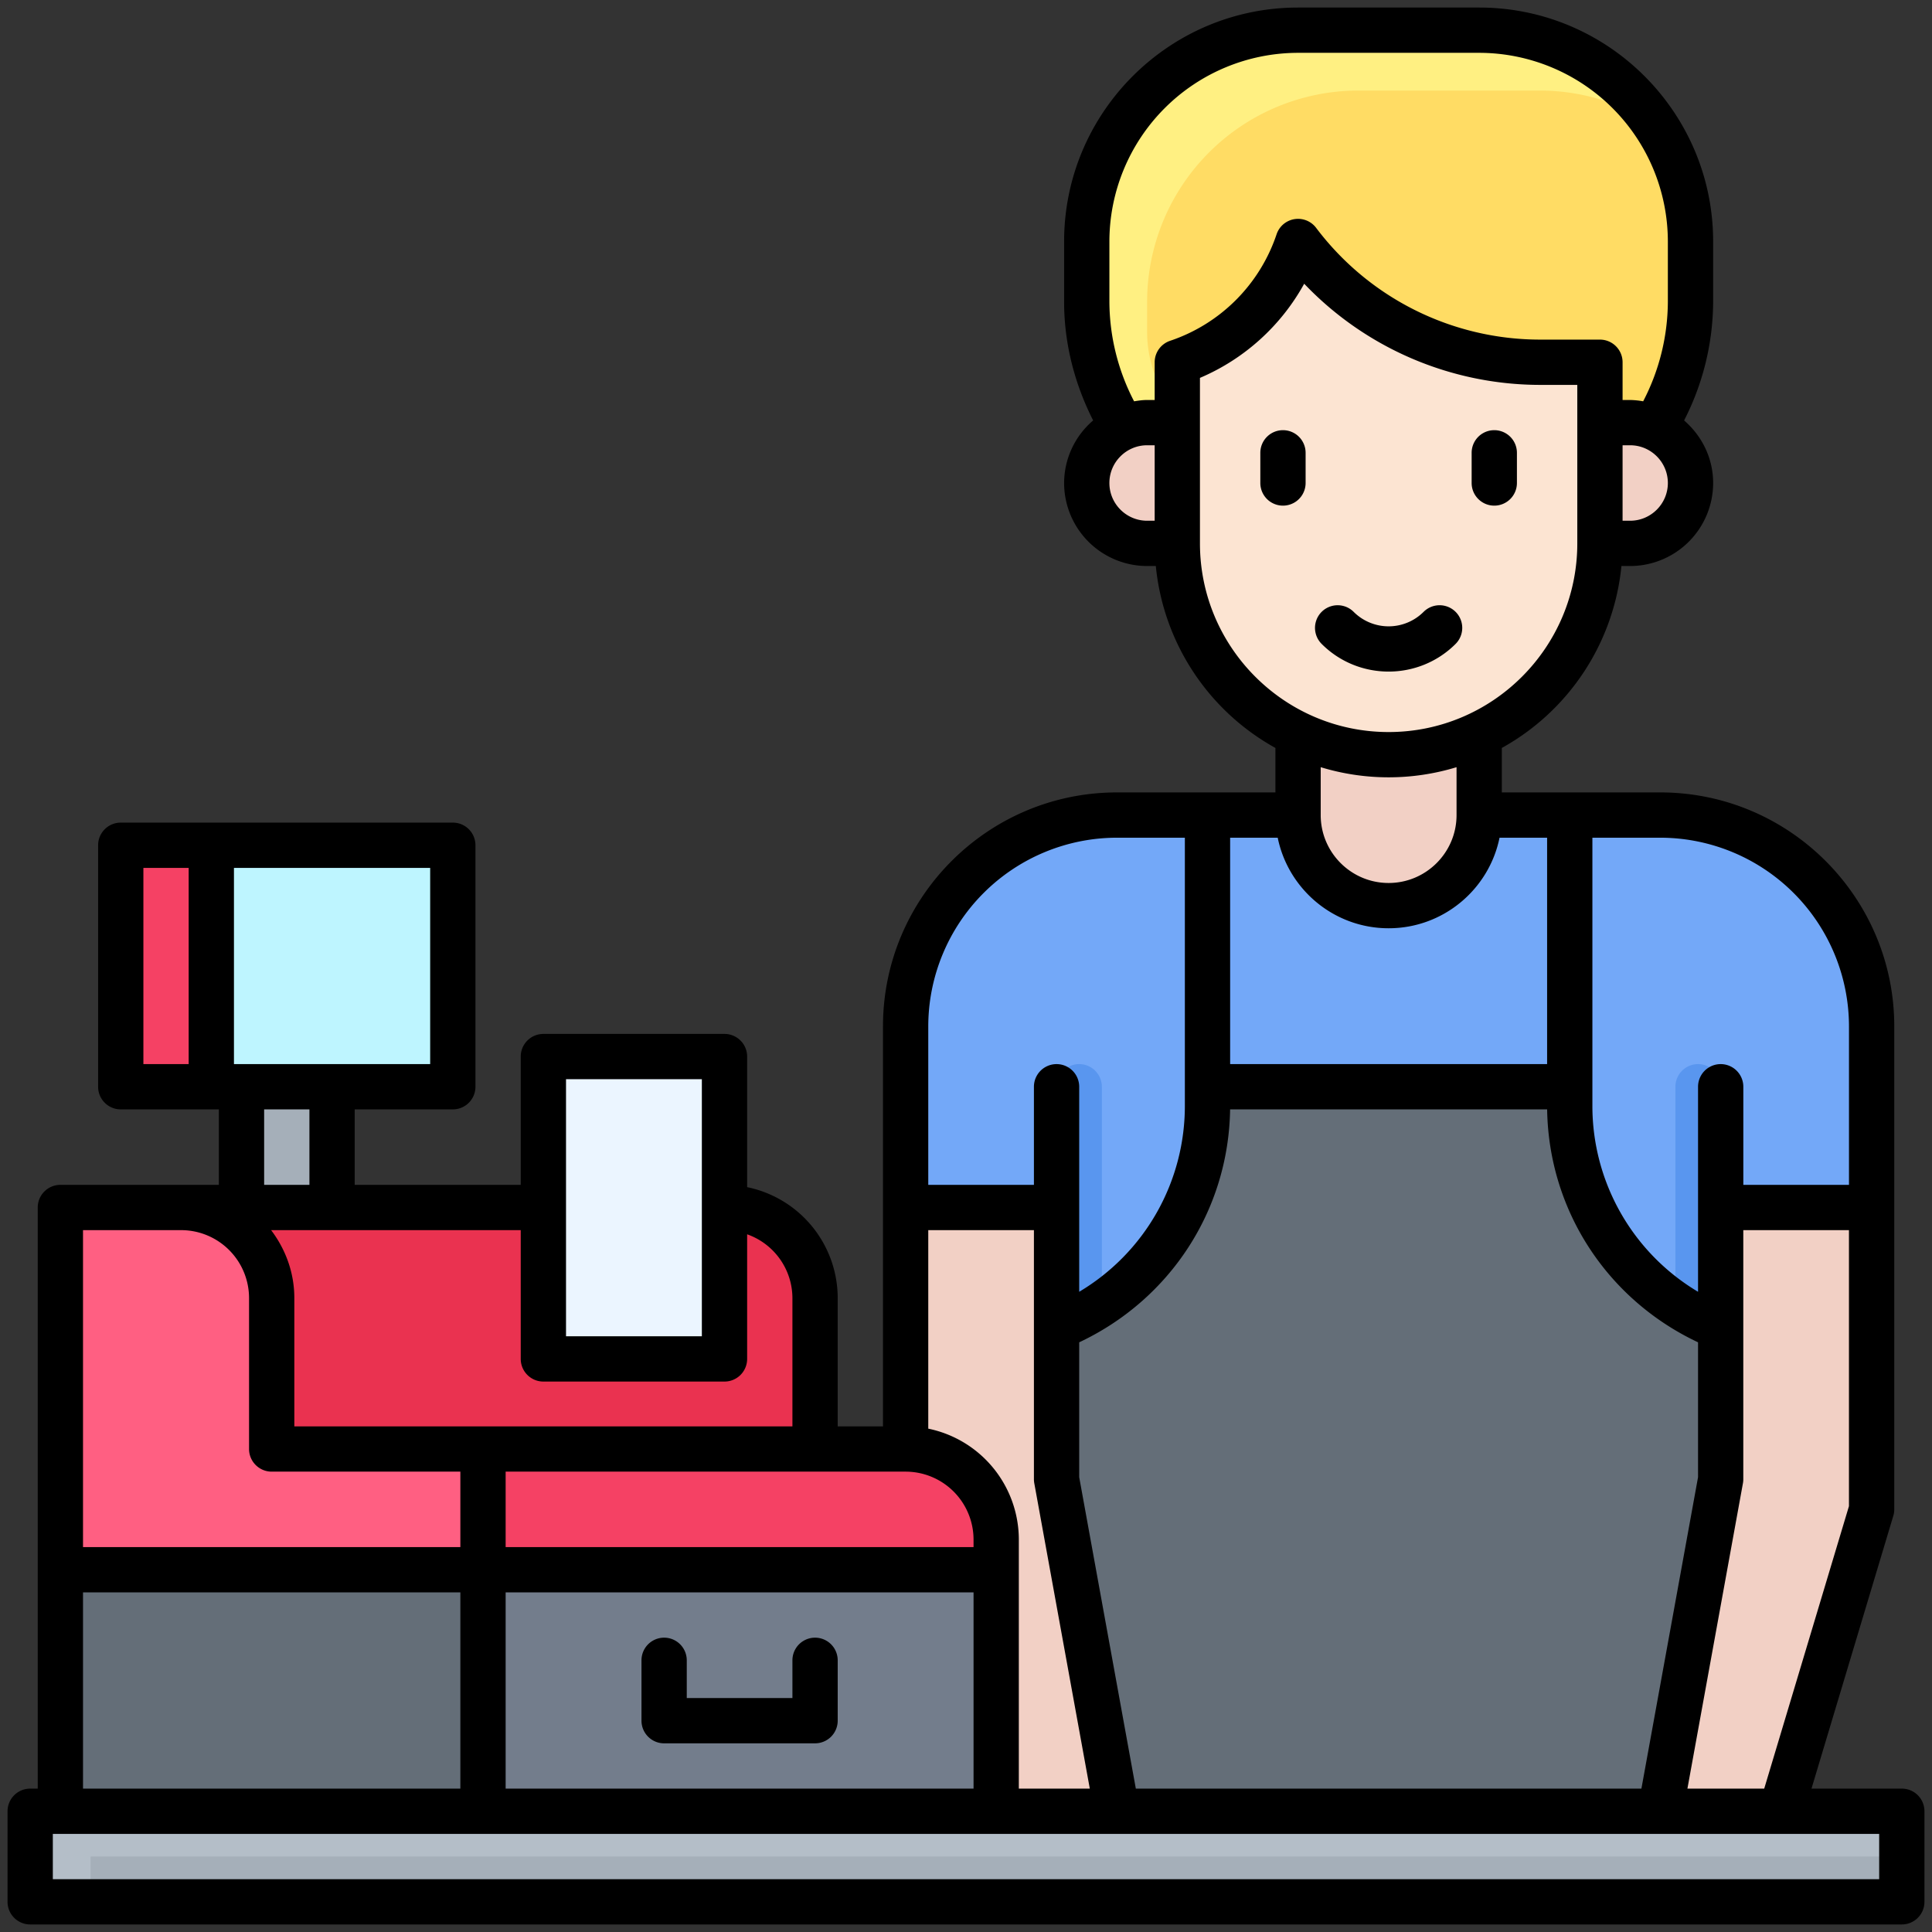 <svg xmlns="http://www.w3.org/2000/svg" version="1.1" xmlns:xlink="http://www.w3.org/1999/xlink" width="512" height="512" x="0" y="0" viewBox="0 0 64 64" style="enable-background:new 0 0 512 512" xml:space="preserve" class=""><rect x="0" y="0" width="64" height="64" fill="#333333" stroke="none"/><g><path fill="#73a8f8" d="M55 27H37a7 7 0 0 0-7 7v11l5 3v12h22V48l5-3V34a7 7 0 0 0-7-7z" opacity="1" data-original="#73a8f8"></path><path fill="#f2d0c5" d="M43 22h6v5a3.001 3.001 0 0 1-6 0z" opacity="1" data-original="#f2d0c5"></path><path fill="#5996ef" d="M56.25 45.75a.75.75 0 0 1-.75-.75v-9a.75.75 0 0 1 1.5 0v9a.75.75 0 0 1-.75.75zM35.75 45.75A.75.75 0 0 1 35 45v-9a.75.75 0 0 1 1.5 0v9a.75.75 0 0 1-.75.75z" opacity="1" data-original="#5996ef"></path><path fill="#646e78" d="M52 36.615V36H40v.615A7.954 7.954 0 0 1 35 44v16h22V44a7.954 7.954 0 0 1-5-7.385z" opacity="1" data-original="#646e78"></path><path fill="#f2d0c5" d="M30 40v10l3 10h4l-2-11v-9zM62 40v10l-3 10h-4l2-11v-9z" opacity="1" data-original="#f2d0c5"></path><path fill="#646e78" d="M32 60H2v-8h30z" opacity="1" data-original="#646e78"></path><path fill="#737d8c" d="M33 60H16v-8h17z" opacity="1" data-original="#737d8c"></path><path fill="#f54164" d="M16 52h17v-1a3 3 0 0 0-3-3H16v4z" opacity="1" data-original="#f54164"></path><path fill="#ea3250" d="M27 48H8l-3-8h19a3 3 0 0 1 3 3z" opacity="1" data-original="#ea3250"></path><path fill="#ff5f82" d="M9 43v5h7v4H2V40h4a3 3 0 0 1 3 3z" opacity="1" data-original="#ff5f82"></path><path fill="#a5afb9" d="M11 40H8v-4h3z" opacity="1" data-original="#a5afb9"></path><path fill="#ebf5ff" d="M24 45.016h-6V35h6z" opacity="1" data-original="#ebf5ff"></path><path fill="#bef5ff" d="M15 36H7v-8h8z" opacity="1" data-original="#bef5ff"></path><path fill="#f54164" d="M7 36H4v-8h3z" opacity="1" data-original="#f54164"></path><path fill="#b4bec8" d="M1 60h62v3H1z" opacity="1" data-original="#b4bec8"></path><path fill="#a5afb9" d="M3 61.5h60V63H3z" opacity="1" data-original="#a5afb9"></path><path fill="#fff082" d="M43 1h6c3.863 0 7 3.137 7 7v2c0 4.415-3.585 8-8 8h-4c-4.415 0-8-3.585-8-8V8c0-3.863 3.137-7 7-7z" opacity="1" data-original="#fff082"></path><path fill="#ffdc64" d="M54.846 4.154A6.96 6.96 0 0 0 51 3h-6a7 7 0 0 0-7 7v1a4 4 0 0 0 4 4h12.24A7.963 7.963 0 0 0 56 10V8a6.963 6.963 0 0 0-1.154-3.846z" opacity="1" data-original="#ffdc64"></path><path fill="#fce4d2" d="M53 12h-2c-3.148 0-6.111-1.482-8-4a6.325 6.325 0 0 1-4 4v6a7 7 0 1 0 14 0z" opacity="1" data-original="#fce4d2" class=""></path><g fill="#f2d0c5"><path d="M39 18h-1a2 2 0 0 1 0-4h1zM53 14h1a2 2 0 0 1 0 4h-1z" fill="#f2d0c5" opacity="1" data-original="#f2d0c5"></path></g><path d="M49.5 16.75a.75.75 0 0 0 .75-.75v-1a.75.75 0 0 0-1.5 0v1c0 .414.336.75.75.75zM42.5 14.25a.75.75 0 0 0-.75.75v1a.75.75 0 0 0 1.5 0v-1a.75.75 0 0 0-.75-.75zM48.219 21.33a.75.75 0 1 0-1.061-1.061 1.639 1.639 0 0 1-2.316 0 .75.75 0 1 0-1.061 1.061c.611.612 1.415.917 2.219.917s1.607-.306 2.219-.917z" fill="#000000" opacity="1" data-original="#000000" class=""></path><path d="M63 59.25h-2.992l2.71-9.035A.752.752 0 0 0 62.75 50V34c0-4.273-3.477-7.75-7.75-7.75h-5.25v-1.473a7.76 7.76 0 0 0 3.962-6.027H54A2.752 2.752 0 0 0 56.75 16c0-.831-.378-1.567-.962-2.072A8.688 8.688 0 0 0 56.75 10V8c0-4.273-3.477-7.75-7.75-7.75h-6c-4.273 0-7.75 3.477-7.75 7.75v2c0 1.368.343 2.706.962 3.928A2.733 2.733 0 0 0 35.25 16 2.752 2.752 0 0 0 38 18.75h.288a7.755 7.755 0 0 0 3.962 6.027v1.473H37c-4.273 0-7.75 3.477-7.75 7.75v13.25h-1.5V43a3.755 3.755 0 0 0-3-3.674V35a.75.75 0 0 0-.75-.75h-6a.75.75 0 0 0-.75.75v4.25h-5.5v-2.5H15a.75.75 0 0 0 .75-.75v-8a.75.75 0 0 0-.75-.75H4a.75.75 0 0 0-.75.75v8c0 .414.336.75.75.75h3.25v2.5H2a.75.75 0 0 0-.75.75v19.25H1a.75.75 0 0 0-.75.75v3c0 .414.336.75.75.75h62a.75.75 0 0 0 .75-.75v-3a.75.75 0 0 0-.75-.75zm-56.75-24h-1.5v-6.5h1.5zm55 14.64-2.808 9.36h-2.544l1.839-10.116a.75.75 0 0 0 .012-.134v-8.25h3.5v9.14zm-8.5-22.14H55A6.257 6.257 0 0 1 61.25 34v5.25h-3.5V36a.75.75 0 0 0-1.5 0v6.792a7.162 7.162 0 0 1-3.5-6.177zM54 17.25h-.25v-2.5H54c.689 0 1.25.561 1.25 1.25s-.561 1.25-1.25 1.25zm-15.75 0H38c-.689 0-1.25-.561-1.25-1.25s.561-1.25 1.25-1.25h.25zm0-5.25v1.25H38c-.148 0-.29.021-.432.044A7.207 7.207 0 0 1 36.75 10V8A6.257 6.257 0 0 1 43 1.75h6A6.257 6.257 0 0 1 55.25 8v2a7.207 7.207 0 0 1-.818 3.294A2.68 2.68 0 0 0 54 13.25h-.25V12a.75.75 0 0 0-.75-.75h-2a9.294 9.294 0 0 1-7.4-3.7.75.75 0 0 0-1.312.213 5.602 5.602 0 0 1-3.525 3.526.75.75 0 0 0-.513.711zm1.5 6v-5.482a7.128 7.128 0 0 0 3.453-3.119A10.81 10.81 0 0 0 51 12.75h1.25V18c0 3.446-2.804 6.25-6.25 6.25s-6.25-2.804-6.25-6.25zm8.5 7.414V27c0 1.241-1.009 2.25-2.25 2.25s-2.25-1.009-2.25-2.25v-1.586a7.71 7.71 0 0 0 4.5 0zm-7.5 2.336h1.576c.348 1.71 1.863 3 3.674 3s3.326-1.29 3.674-3h1.576v7.5h-10.5zm10.501 9c.051 3.348 1.993 6.301 4.999 7.716v4.467L54.374 59.25H37.626L35.75 48.933v-4.467c3.006-1.415 4.948-4.368 4.999-7.716zM30.75 34A6.257 6.257 0 0 1 37 27.75h2.25v8.865a7.162 7.162 0 0 1-3.5 6.177V36a.75.75 0 0 0-1.5 0v3.25h-3.5zm0 6.75h3.5V49c0 .045.004.09.012.134l1.839 10.116H33.75V51a3.755 3.755 0 0 0-3-3.674zm-.75 8A2.252 2.252 0 0 1 32.25 51v.25h-15.5v-2.5zm2.25 4v6.5h-15.5v-6.5zm-13.5-17h4.5v8.516h-4.5zm-1.5 5v4.266c0 .414.336.75.75.75h6a.75.75 0 0 0 .75-.75v-4.128A2.247 2.247 0 0 1 26.25 43v4.25H9.75V43c0-.847-.293-1.621-.769-2.25zm-8.5-1.5v-2.5h1.5v2.5zm-1-10.5h6.5v6.5h-6.5zm-5 12H6A2.252 2.252 0 0 1 8.25 43v5c0 .414.336.75.75.75h6.25v2.5H2.75zm0 12h12.5v6.5H2.75zm59.5 9.5H1.75v-1.5h60.5z" fill="#000000" opacity="1" data-original="#000000" class=""></path><path d="M22 57.75h5a.75.75 0 0 0 .75-.75v-2a.75.75 0 0 0-1.5 0v1.25h-3.5V55a.75.75 0 0 0-1.5 0v2c0 .414.336.75.75.75z" fill="#000000" opacity="1" data-original="#000000" class=""></path></g></svg>
